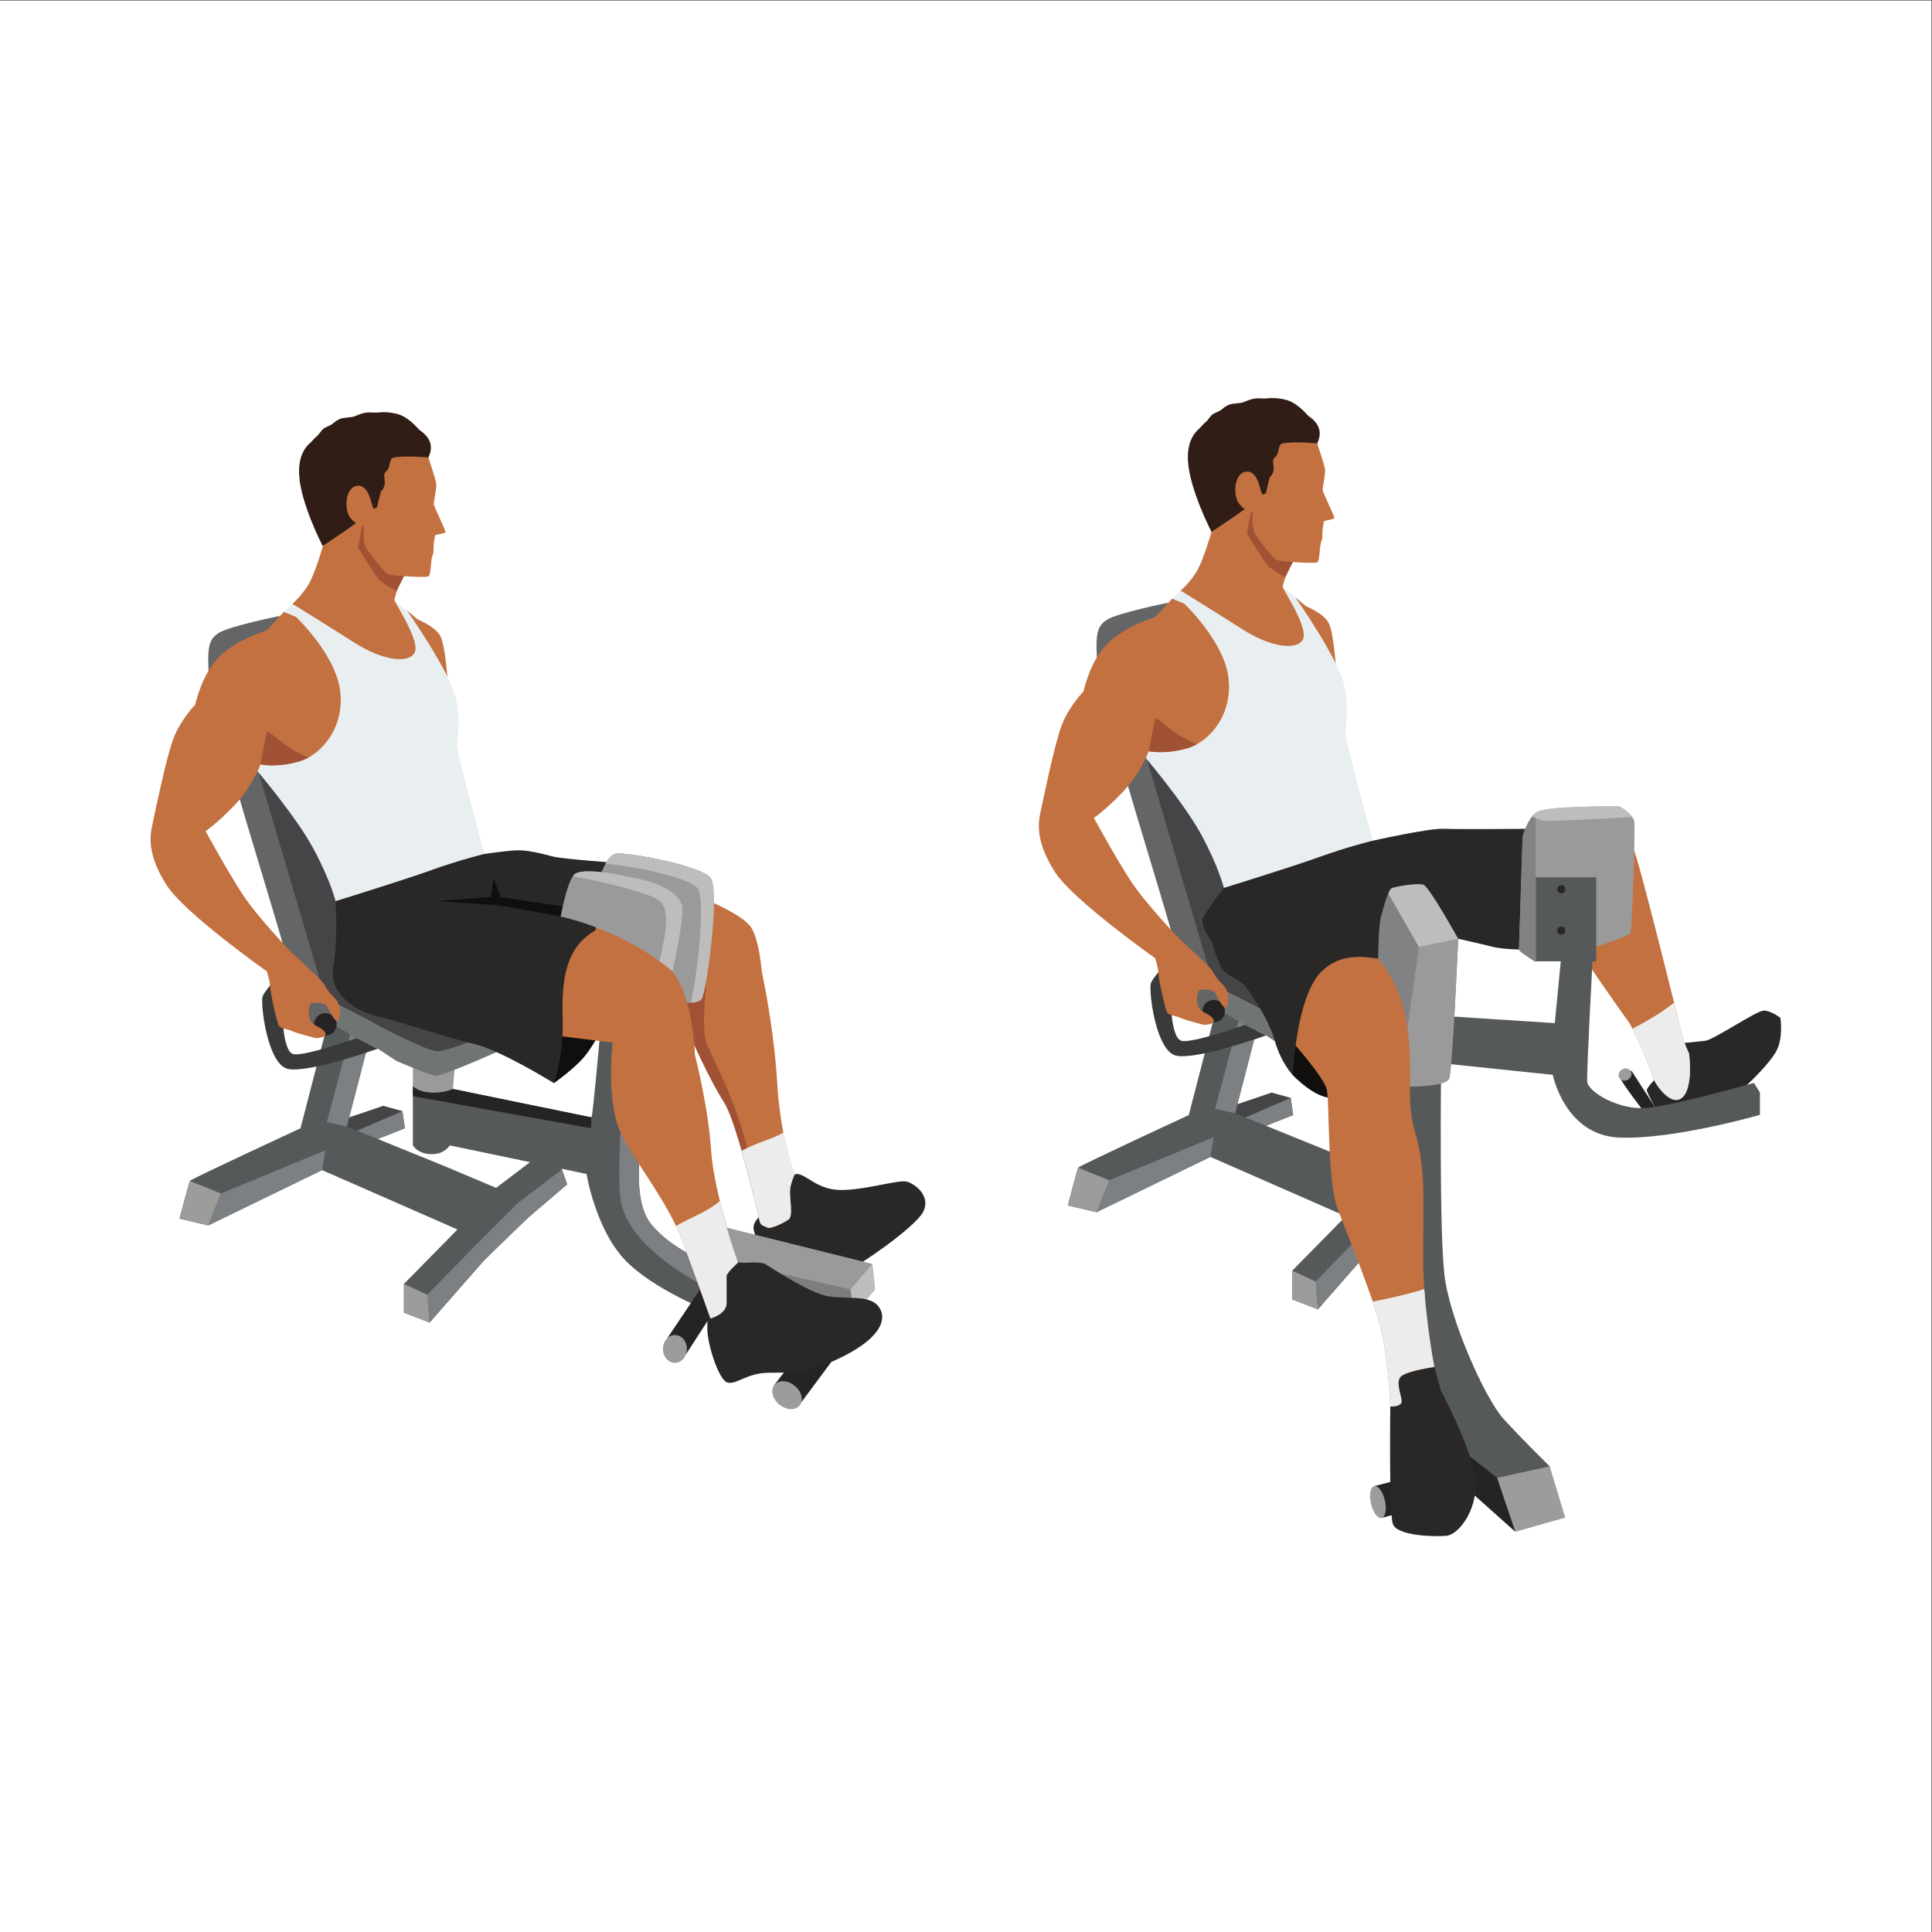 <?xml version="1.0" encoding="UTF-8" standalone="no"?>
<svg
   xmlns:dc="http://purl.org/dc/elements/1.1/"
   xmlns:cc="http://creativecommons.org/ns#"
   xmlns:rdf="http://www.w3.org/1999/02/22-rdf-syntax-ns#"
   xmlns:svg="http://www.w3.org/2000/svg"
   xmlns="http://www.w3.org/2000/svg"
   viewBox="0 0 2666.667 2666.667"
   height="2666.667"
   width="2666.667"
   xml:space="preserve"
   id="svg2"
   version="1.1"><rect x="0" y="0" width="2666.667" height="2666.667" fill="#333333" stroke="none"/><defs
     id="defs6" /><g
     transform="matrix(1.333,0,0,-1.333,0,2666.667)"
     id="g10"><g
       transform="scale(0.1)"
       id="g12"><g
         transform="scale(1.227)"
         id="g14"><path
           id="path16"
           style="fill:#ffffff;fill-opacity:1;fill-rule:nonzero;stroke:none"
           d="M 16300,0 H 0 V 16300 H 16300 V 0" /></g><g
         transform="scale(1.133)"
         id="g18"><path
           id="path20"
           style="fill:#292827;fill-opacity:1;fill-rule:nonzero;stroke:none"
           d="m 15206.4,7877.82 c 0,0 -160.3,-156.23 -156.2,-185.01 4.1,-28.77 106.9,-226.14 135.7,-230.21 28.7,-4.14 501.5,97.37 604.3,143.27 102.8,45.81 378.2,321.91 444,444.87 65.8,123.05 37,303.91 37,303.91 0,0 -90.5,69.91 -156.2,65.76 -65.8,-4.06 -456.4,-267.54 -530.3,-275.57 -74,-8.04 -279.6,-28.6 -279.6,-28.6 l -98.7,-238.42" /></g><g
         transform="scale(1.076)"
         id="g22"><path
           id="path24"
           style="fill:#c37140;fill-opacity:1;fill-rule:nonzero;stroke:none"
           d="m 15175.1,9471.78 c 0,0 436.8,-635.65 488.8,-700.61 51.9,-64.85 227.2,-473.89 233.7,-525.83 6.5,-51.85 168.7,-309.71 285.6,-219.76 116.8,89.95 71.4,427.53 71.4,427.53 0,0 -52,110.39 -65,168.74 -12.9,58.45 -441,1787.25 -470.4,1795.95 -29.4,8.7 -399.4,-192.5 -444.9,-273.7 -45.4,-81.1 -99.2,-672.32 -99.2,-672.32" /></g><g
         transform="scale(1.076)"
         id="g26"><path
           id="path28"
           style="fill:#ececec;fill-opacity:1;fill-rule:nonzero;stroke:none"
           d="m 16189.6,8621.85 c -3.3,15.15 -34.5,141.89 -79.2,321.6 -133.6,-106.49 -292.9,-195.51 -401.2,-250.33 71.7,-140.5 183.2,-406.52 188.4,-447.78 6.5,-51.85 168.7,-309.71 285.6,-219.76 116.8,89.95 71.4,427.53 71.4,427.53 0,0 -52,110.39 -65,168.74" /></g><g
         transform="scale(1.053)"
         id="g30"><path
           id="path32"
           style="fill:#252323;fill-opacity:1;fill-rule:nonzero;stroke:none"
           d="m 16044,8467.22 c 0,0 -118.3,-23.65 -113.9,-63.44 4.4,-39.89 263.7,-374.31 263.7,-374.31 l 106.2,42.93 -256,394.82" /></g><g
         transform="scale(1.037)"
         id="g34"><path
           id="path36"
           style="fill:#9c9c9b;fill-opacity:1;fill-rule:nonzero;stroke:none"
           d="m 16284,8593.86 c 16,-28.63 3.1,-66.42 -28.8,-84.16 -32,-17.83 -70.9,-8.96 -86.9,19.77 -16,28.62 -3.1,66.32 28.9,84.15 31.9,17.83 70.8,8.97 86.8,-19.76" /></g><path
         id="path38"
         style="fill:#252323;fill-opacity:1;fill-rule:nonzero;stroke:none"
         d="m 14237.4,4619.1 c 0,0 -16.3,-265.5 83.9,-328.4 l 1152.6,328.4 c 0,0 -6.9,188.6 -90.8,293.4 l -1145.7,-293.4" /><path
         id="path40"
         style="fill:#252323;fill-opacity:1;fill-rule:nonzero;stroke:none"
         d="m 15234.9,4551 455.6,-407 24,605 -331.4,163.5 c 0,0 -317.8,283 -324.8,206.1 -7,-76.8 176.6,-567.6 176.6,-567.6" /><path
         id="path42"
         style="fill:#9c9c9b;fill-opacity:1;fill-rule:nonzero;stroke:none"
         d="m 15648.6,4877.6 c -27.9,-42 -146.6,-175.1 -146.6,-175.1 l 188.5,-558.5 517,146.7 -160.7,531 -398.2,55.9" /><path
         id="path44"
         style="fill:#56595a;fill-opacity:1;fill-rule:nonzero;stroke:none"
         d="m 14922.1,8964.4 c 0,0 -21,-1704.6 34.9,-2165.7 55.9,-461.1 419.1,-1271.4 607.8,-1481 188.6,-209.6 482,-496 482,-496 l -544.8,-119.2 -616.7,485.8 -89,541.6 c 0,0 -426.1,1970 -454.1,2200.5 -27.9,230.6 249.2,1264.5 249.2,1264.5 l 330.7,-230.5" /><g
         transform="scale(1.118)"
         id="g46"><path
           id="path48"
           style="fill:#56595a;fill-opacity:1;fill-rule:nonzero;stroke:none"
           d="m 13400,8482.18 1000,-64.5 68.7,708.55 c 0,0 156.3,62.5 287.6,0 0,0 -62.6,-1156.23 -56.3,-1249.99 6.3,-93.76 293.8,-268.75 556.3,-243.8 262.5,25.06 987.5,231.27 987.5,231.27 l 56.2,-87.5 V 7568.3 c 0,0 -793.7,-229.57 -1299.9,-210.87 -506.3,18.79 -618.9,581.25 -618.9,581.25 l -1118.7,116.93 137.5,426.57" /></g><path
         id="path50"
         style="fill:#292827;fill-opacity:1;fill-rule:nonzero;stroke:none"
         d="m 14447,5548.2 c -4.6,-14 -51.2,-107.1 -51.2,-107.1 0,0 -14,-1087.5 25.6,-1213.2 39.6,-125.8 416.8,-136.3 553,-125.8 136.3,10.5 356.3,303.9 293.5,639.2 -62.9,335.4 -345.8,859.3 -345.8,859.3 l -69.9,250.3 -458.8,189.8 53.6,-492.5" /><path
         id="path52"
         style="fill:#818283;fill-opacity:1;fill-rule:nonzero;stroke:none"
         d="m 15099,10284.7 c 0,0 -58.2,-1348.3 -93.1,-1446.1 -34.9,-97.8 -510,-83.8 -510,-83.8 l -497.6,1222.5 215.8,1145.7 c 0,0 20.2,160.7 533.3,48.9 513.1,-111.7 482,-281.7 489,-360.9 7,-79.2 -137.4,-526.3 -137.4,-526.3" /><path
         id="path54"
         style="fill:#9a9a9a;fill-opacity:1;fill-rule:nonzero;stroke:none"
         d="m 15236.4,10811 c -7,79.2 24.1,249.2 -489,360.9 -513.1,111.8 -533.3,-48.9 -533.3,-48.9 l -20.3,-108 c 12.9,11.1 20.3,17.2 20.3,17.2 l 533.3,-687.7 -55.9,-143.6 c 0,0 -139.7,-1058.5 -160.7,-1042.7 -9.4,7 -113.6,36.3 -227.3,69.4 l 192.4,-472.8 c 0,0 475.1,-14 510,83.8 34.9,97.8 93.1,1446.1 93.1,1446.1 0,0 144.4,447.1 137.4,526.3" /><path
         id="path56"
         style="fill:#bebdbb;fill-opacity:1;fill-rule:nonzero;stroke:none"
         d="m 14342.2,10811 349.3,-610.1 407.5,83.8 v 586.8 l -351.6,300.4 c 0,0 -230.5,-48.9 -251.5,-83.8 -20.9,-34.9 -153.7,-277.1 -153.7,-277.1" /><path
         id="path58"
         style="fill:#100f0d;fill-opacity:1;fill-rule:nonzero;stroke:none"
         d="m 13385.1,8873.5 c 0,0 270.2,-288.7 456.5,-228.2 186.3,60.6 -32.6,619.5 -186.3,712.6 -153.7,93.1 -409.9,37.3 -409.9,0 0,-37.3 139.7,-484.4 139.7,-484.4" /><path
         id="path60"
         style="fill:#454547;fill-opacity:1;fill-rule:nonzero;stroke:none"
         d="m 12747.1,8552.2 c 14,0 419.1,139.7 419.1,139.7 l 198.6,-54.9 25,-178 -449.3,-176.9 -257.1,97.8 63.7,172.3" /><path
         id="path62"
         style="fill:#7d8083;fill-opacity:1;fill-rule:nonzero;stroke:none"
         d="m 12844.9,8412.5 519.9,224.5 25,-178 -449.3,-176.9 -95.6,130.4" /><path
         id="path64"
         style="fill:#56595a;fill-opacity:1;fill-rule:nonzero;stroke:none"
         d="M 12565.4,9448.7 12309.3,8459 c 0,0 -1136.4,-526.2 -1145.7,-544.9 -9.3,-18.6 -107.1,-391.2 -107.1,-391.2 l 297.3,-69.8 1179.1,572.8 1401.8,-614.8 -554.2,-563.5 v -298.1 l 265.4,-102.4 558.9,638 -405.2,982.7 -1010.6,409.9 251.5,971 -391.2,168.4 -83.9,-168.4" /><path
         id="path66"
         style="fill:#7d8083;fill-opacity:1;fill-rule:nonzero;stroke:none"
         d="m 12582.5,8524.2 206.5,-46.5 251.5,971 -190.6,82.1 -267.4,-1006.6" /><path
         id="path68"
         style="fill:#7d8083;fill-opacity:1;fill-rule:nonzero;stroke:none"
         d="m 12566.9,8230.8 -1081.9,-447.1 -131.2,-330.6 1179.1,572.8 34,204.9" /><path
         id="path70"
         style="fill:#7d8083;fill-opacity:1;fill-rule:nonzero;stroke:none"
         d="m 13622.7,6735.8 23.2,-288.7 558.9,638 -71.8,174.2 -510.3,-523.5" /><path
         id="path72"
         style="fill:#c37140;fill-opacity:1;fill-rule:nonzero;stroke:none"
         d="m 13347.9,9255.4 c 0,0 363.3,-400.5 391.2,-535.5 27.9,-135.1 4.7,-959.5 111.8,-1234.2 107.1,-274.8 330.6,-824.4 428.4,-1164.4 97.8,-340 116.5,-880.2 116.5,-880.2 0,0 107.1,-4.7 116.4,46.6 9.3,51.2 -74.5,214.2 0,270.1 74.5,55.9 340,93.1 340,93.1 0,0 -116.4,596.2 -116.4,1131.8 0,535.6 27.9,917.5 -74.6,1266.8 -102.4,349.3 -37.2,475 -69.8,945.4 -32.6,470.4 -186.3,712.6 -321.4,889.5 -135,177 -340,339 -600.8,218.4 -260.8,-120.5 -489,-176.4 -521.6,-390.7 -32.6,-214.2 200.3,-656.7 200.3,-656.7" /><path
         id="path74"
         style="fill:#9c9c9b;fill-opacity:1;fill-rule:nonzero;stroke:none"
         d="m 11353.8,7453.1 131.2,330.6 -321.4,130.4 -107.1,-391.2 297.3,-69.8" /><path
         id="path76"
         style="fill:#393b3b;fill-opacity:1;fill-rule:nonzero;stroke:none"
         d="m 12062.5,10009.9 c 0,0 -116.5,-116.4 -144.4,-181.6 -28,-65.2 46.5,-707.9 260.8,-754.5 214.2,-46.6 931.5,209.6 931.5,209.6 l -218.9,109.4 c 0,0 -544.9,-193.2 -656.7,-165.3 -111.8,27.9 -111.8,428.5 -116.5,461.1 -4.6,32.6 -55.8,321.3 -55.8,321.3" /><path
         id="path78"
         style="fill:#707474;fill-opacity:1;fill-rule:nonzero;stroke:none"
         d="m 12602,9558.3 289.5,-165.5 218.9,-109.4 188.1,-125.2 -102,322.8 -614,315.9 19.5,-238.6" /><path
         id="path80"
         style="fill:#636567;fill-opacity:1;fill-rule:nonzero;stroke:none"
         d="m 12092.7,13763.7 c 0,0 -516.9,-104.8 -628.7,-174.6 -111.8,-69.9 -125.8,-160.7 -97.8,-517 27.9,-356.3 743,-2590.5 776.7,-2772.8 33.7,-182.2 149.9,-391.8 196.6,-391.8 46.6,0 857,-426.5 857,-426.5 l 168.3,684.9 -797.9,2556.9 -474.2,1040.9" /><path
         id="path82"
         style="fill:#454547;fill-opacity:1;fill-rule:nonzero;stroke:none"
         d="m 12566.9,12722.8 -320.3,703.3 -461.3,-975.7 768.5,-2602.6 -22.3,-25.7 c 253.5,-124.5 665,-341.1 665,-341.1 l 168.3,684.9 -797.9,2556.9" /><path
         id="path84"
         style="fill:#292827;fill-opacity:1;fill-rule:nonzero;stroke:none"
         d="m 12672.6,10811 c 0,0 -177,-228.2 -214.3,-307.4 -37.2,-79.2 69.9,-209.6 83.9,-242.2 13.9,-32.6 79.1,-265.4 130.4,-312 51.2,-46.6 153.7,-93.2 200.2,-135.1 46.6,-41.9 260.8,-349.3 326,-582.1 65.2,-232.9 186.3,-358.7 186.3,-358.7 0,0 37.3,801.1 288.8,1061.9 251.5,260.8 596.1,121.1 596.1,149 0,28 4.7,340 28,423.9 23.3,83.8 74.5,288.7 116.4,302.7 41.9,14 265.5,55.9 326,32.6 60.6,-23.3 358.6,-558.9 358.6,-558.9 0,0 228.2,-51.2 358.6,-83.8 130.4,-32.6 365.6,-28 365.6,-28 0,0 314.4,964.1 300.4,985.1 -13.9,20.9 -188.6,265.4 -216.5,265.4 -28,0 -803.4,-7 -957.1,0 -153.7,7 -735.9,-123.4 -735.9,-123.4 l -894.2,74.5 -346.9,-132.7 -300.4,-430.8" /><path
         id="path86"
         style="fill:#c37140;fill-opacity:1;fill-rule:nonzero;stroke:none"
         d="m 13413.1,13819.6 111.8,-93.1 c 0,0 167.6,-65.2 228.2,-163 60.5,-97.8 84,-531 84,-531 l -517.2,158.4 93.2,628.7" /><path
         id="path88"
         style="fill:#e9eef1;fill-opacity:1;fill-rule:nonzero;stroke:none"
         d="m 12591.8,13896.5 c -45,13.9 -366.3,-7 -366.3,-7 l -132.8,-125.8 -258.5,-1571.8 c 0,0 423.9,-496 605.5,-831.3 181.6,-335.4 232.9,-549.6 232.9,-549.6 0,0 693.9,214.2 992,321.3 298,107.2 549.5,167.7 549.5,167.7 0,0 -284.1,1043.3 -284.1,1117.8 0,74.5 42,218.9 -9.3,484.3 -51.2,265.5 -507.6,917.5 -507.6,917.5 l -198.6,158.4 -622.7,-81.5" /><path
         id="path90"
         style="fill:#c37140;fill-opacity:1;fill-rule:nonzero;stroke:none"
         d="m 12544.5,14497.9 c 0,0 -76.9,-268.4 -142.1,-389.5 -65.2,-121.1 -176.9,-218.9 -176.9,-218.9 0,0 377.2,-232.9 647.3,-405.2 270.2,-172.3 540.3,-218.9 614.8,-107.1 74.5,111.7 -200.3,516.9 -204.9,549.5 -4.7,32.6 130.4,395.9 130.4,395.9 l -582.2,628.8 h -270.1 l -16.3,-453.5" /><path
         id="path92"
         style="fill:#636567;fill-opacity:1;fill-rule:nonzero;stroke:none"
         d="m 12339.5,9779.4 c -2.3,-9.3 0,-202.6 0,-202.6 0,0 71,-78.5 121.7,-90.5 50.7,-12 105.7,0 105.7,0 0,0 84.7,169.7 82.4,183.6 -2.3,14 -95.5,177.9 -95.5,177.9 0,0 -111.8,10.2 -125.7,0 -14,-10.2 -88.6,-68.4 -88.6,-68.4" /><path
         id="path94"
         style="fill:#252323;fill-opacity:1;fill-rule:nonzero;stroke:none"
         d="m 12683.4,9534.9 c 0,-64.3 -52.2,-116.5 -116.5,-116.5 -64.3,0 -116.4,52.2 -116.4,116.5 0,64.3 52.1,116.4 116.4,116.4 64.3,0 116.5,-52.1 116.5,-116.4" /><path
         id="path96"
         style="fill:#c37140;fill-opacity:1;fill-rule:nonzero;stroke:none"
         d="m 12262.3,13754.4 c 0,0 405.6,-381.9 456.8,-759.1 51.3,-377.3 -186.2,-666 -419.1,-735.9 -232.9,-69.8 -405.2,-32.6 -405.2,-32.6 0,0 -83.8,-228.2 -265.5,-419.1 -181.6,-191 -302.7,-271.9 -302.7,-271.9 0,0 232.9,-426.7 386.6,-659.6 153.6,-232.9 493.6,-586.8 493.6,-586.8 l -246.8,-205 c 0,0 -852.3,600.8 -1038.6,894.3 -186.3,293.4 -177,479.7 -149,610.1 27.9,130.4 149,721.8 223.5,912.8 74.5,191 223.6,344.6 223.6,344.6 0,0 65.2,316.7 251.5,498.4 186.3,181.6 489,270.1 489,270.1 l 177,190.9 125.3,-51.2" /><path
         id="path98"
         style="fill:#a15234;fill-opacity:1;fill-rule:nonzero;stroke:none"
         d="m 11969.3,12571.5 c -14,-4.7 -74.5,-344.7 -74.5,-344.7 0,0 172.3,-37.2 405.2,32.6 30.4,9.2 61,22.1 91,38.5 -227.2,91.2 -410.7,277.2 -421.7,273.6" /><path
         id="path100"
         style="fill:#c37140;fill-opacity:1;fill-rule:nonzero;stroke:none"
         d="m 11960,10084.4 c 0,0 30.3,-81.5 34.9,-158.3 4.7,-76.9 69.9,-372.6 90.8,-405.2 21,-32.6 88.5,-32.6 137.4,-55.9 48.9,-23.3 244.5,-72.2 244.5,-72.2 0,0 128.1,2.4 97.8,55.9 -30.2,53.6 -90.8,58.2 -139.7,104.8 -48.9,46.6 -30.2,186.3 -7,200.3 23.3,13.9 135.1,-2.4 151.4,-15.2 16.3,-12.8 86.2,-171.1 118.8,-168.8 32.6,2.3 41.9,125.8 11.6,184 -30.3,58.2 -67.5,79.1 -102.5,125.7 -34.9,46.6 -30.2,65.2 -95.4,130.4 -65.2,65.2 -295.8,279.5 -295.8,279.5 0,0 -146.7,30.2 -176.9,0 -30.3,-30.3 -69.9,-205 -69.9,-205" /><g
         transform="scale(1.039)"
         id="g102"><path
           id="path104"
           style="fill:#9a9a9a;fill-opacity:1;fill-rule:nonzero;stroke:none"
           d="m 15301.4,9671.03 c 0,0 -162.9,99.69 -162.7,121.57 0.3,21.88 36.1,1124.7 36.1,1124.7 0,0 49.3,188.3 147.9,246.6 98.7,58.2 753.2,53.7 798,53.7 44.8,0 152.4,-89.6 165.8,-143.4 13.5,-53.8 -22.3,-1090.8 -35.8,-1116.98 -13.5,-26.18 -223.1,-102.4 -377,-145.48 -153.9,-43.08 -572.3,-140.71 -572.3,-140.71" /></g><g
         transform="scale(1.012)"
         id="g106"><path
           id="path108"
           style="fill:none;stroke:#ed1c24;stroke-width:9.884;stroke-linecap:butt;stroke-linejoin:miter;stroke-miterlimit:10;stroke-dasharray:none;stroke-opacity:1"
           d="m 16300,10075.3 c 0,-24.5 -70.8,-44.3 -158,-44.3 -87.3,0 -158,19.8 -158,44.3 0,24.4 70.7,44.2 158,44.2 87.2,0 158,-19.8 158,-44.2 z" /></g><g
         transform="scale(1.014)"
         id="g110"><path
           id="path112"
           style="fill:#56595a;fill-opacity:1;fill-rule:nonzero;stroke:none"
           d="m 16300,9912.31 h -616.8 v 858.09 h 616.8 v -858.09" /></g><path
         id="path114"
         style="fill:#292827;fill-opacity:1;fill-rule:nonzero;stroke:none"
         d="m 16209.2,10797.5 c 0,-23.5 -19,-42.5 -42.5,-42.5 -23.5,0 -42.6,19 -42.6,42.5 0,23.5 19.1,42.6 42.6,42.6 23.5,0 42.5,-19.1 42.5,-42.6" /><path
         id="path116"
         style="fill:#292827;fill-opacity:1;fill-rule:nonzero;stroke:none"
         d="m 16209.2,10369.2 c 0,-23.5 -19,-42.6 -42.5,-42.6 -23.5,0 -42.6,19.1 -42.6,42.6 0,23.5 19.1,42.6 42.6,42.6 23.5,0 42.5,-19.1 42.5,-42.6" /><path
         id="path118"
         style="fill:#818283;fill-opacity:1;fill-rule:nonzero;stroke:none"
         d="m 15900.1,11585.2 c -90.1,-71.4 -135.1,-243.3 -135.1,-243.3 0,0 -37.2,-1145.7 -37.5,-1168.4 -0.2,-22.7 169.1,-126.3 169.1,-126.3 0,0 1.4,0.3 3.5,0.8 v 1537.2" /><g
         transform="scale(1.037)"
         id="g120"><path
           id="path122"
           style="fill:#bebdbb;fill-opacity:1;fill-rule:nonzero;stroke:none"
           d="m 15416.4,11096.5 c 56.4,-10 601.5,20.4 883.6,37 -36.3,50.3 -111.3,106.7 -146.9,106.7 -44.8,0 -700.7,4.5 -799.6,-53.9 -19.9,-11.8 -37.9,-29 -53.9,-48.9 39.3,-18 80.6,-34.5 116.8,-40.9" /></g><path
         id="path124"
         style="fill:#ececec;fill-opacity:1;fill-rule:nonzero;stroke:none"
         d="m 14512.2,5757.8 c 74.5,55.9 340,93.1 340,93.1 0,0 -74.3,380.3 -104.2,806.4 -176.7,-56.6 -382.8,-100.9 -534.1,-129.5 25.1,-73.9 47.4,-143.8 65.4,-206.5 97.8,-340 116.5,-880.2 116.5,-880.2 0,0 107.1,-4.7 116.4,46.6 9.3,51.2 -74.5,214.2 0,270.1" /><path
         id="path126"
         style="fill:#9c9c9b;fill-opacity:1;fill-rule:nonzero;stroke:none"
         d="m 13380.5,6847.6 242.2,-111.8 23.2,-288.7 -265.4,102.4 v 298.1" /><path
         id="path128"
         style="fill:#9c9c9b;fill-opacity:1;fill-rule:nonzero;stroke:none"
         d="m 14339.9,4468.8 c 21.1,-91.1 6,-172.4 -33.8,-181.6 -39.7,-9.2 -89.1,57.2 -110.2,148.2 -21.1,91.1 -6,172.4 33.8,181.6 39.8,9.2 89.1,-57.1 110.2,-148.2" /><path
         id="path130"
         style="fill:#a15234;fill-opacity:1;fill-rule:nonzero;stroke:none"
         d="m 12911.7,14479.5 c 0,0 176.4,-285.4 212.3,-327.7 35.8,-42.3 185.8,-122.2 185.8,-122.2 l 167.3,335.2 c 0,0 -418.9,517.2 -503.3,436.9 -7.9,-7.6 -62.1,-322.2 -62.1,-322.2" /><path
         id="path132"
         style="fill:#2f1d16;fill-opacity:1;fill-rule:nonzero;stroke:none"
         d="m 13638.8,15414.6 c 80.4,159.3 -42.4,252 -95.2,286.4 -52.8,34.4 -61.1,83.2 -236.3,140.2 -175.1,57.1 -238.8,-13.3 -298,-9.2 -59.2,4.1 -192.5,-35.2 -300.2,-65.8 -107.7,-30.7 -147.8,-118.2 -183.4,-144.1 0,0 -242.9,-43.4 -224.7,-388.8 15.6,-296 243.5,-735.4 243.5,-735.4 0,0 364.5,239.8 429.3,303.8 111,-12 287.4,-29 293.3,-17.3 8.7,17.1 311.2,554.1 311.2,554.1 l 54.4,60.4 c 0,0 5.5,4 13.4,11.6 l -7.3,4.1" /><path
         id="path134"
         style="fill:#c37140;fill-opacity:1;fill-rule:nonzero;stroke:none"
         d="m 13638.8,15414.6 c 0,0 72,-214.3 80.6,-263.7 8.6,-49.4 -26.2,-197 -24.4,-220.7 1.8,-23.7 125.4,-274.2 121.1,-289.1 -4.3,-14.8 -102.7,-25.3 -106.6,-33.5 -3.9,-8.2 -18.1,-98.2 -16.1,-107.1 1.9,-9 -1.8,-27.7 -1.8,-27.7 0,0 5.1,-38.2 -3.7,-56.6 -8.8,-18.4 -13.4,-50.9 -16.7,-63.3 -3.4,-12.4 -9.7,-149.7 -27.8,-168.7 -18,-19.1 -372.5,5.2 -417.1,19.9 -44.5,14.6 -222.4,245.4 -242.8,295.5 -20.3,50.2 -14.1,198 -14.1,198 0,0 -119.3,29.6 -160,129.9 -40.7,100.3 -16.1,272.1 84.6,292.5 100.7,20.5 139.1,-113.4 148.6,-149.3 9.5,-36 25,-82.5 29.8,-86.1 4.8,-3.7 30.3,81.4 54,135.4 23.7,54.1 15.8,215.3 34.8,274.7 19,59.4 102.1,119.7 139.8,130.7 37.8,11.1 337.8,-10.8 337.8,-10.8" /><path
         id="path136"
         style="fill:#2f1d16;fill-opacity:1;fill-rule:nonzero;stroke:none"
         d="m 13072.4,14884.6 c 0,0 33.9,4.1 37.2,22.5 3.3,18.3 37.8,155.5 37.8,155.5 0,0 47.4,38.1 40.1,105.5 -7.2,67.4 -13.2,79.7 21.9,109.8 35.1,30.2 25.2,116.3 58.4,131.9 33.2,15.6 231.1,16.9 231.1,16.9 0,0 102.5,110.2 -44.2,121.3 -146.7,11.1 -300.4,-5.2 -374.4,-65.4 -74,-60.2 -100.5,16.6 -80.8,-112.1 19.7,-128.8 72.9,-485.9 72.9,-485.9" /><path
         id="path138"
         style="fill:#2f1d16;fill-opacity:1;fill-rule:nonzero;stroke:none"
         d="m 12409,15552.1 c 0,0 44,58.1 70.8,78.2 26.8,20 54,72.7 82.8,88.6 28.7,15.9 67.7,31.7 73.9,35.7 6.1,4 64,60.4 119.2,67.8 55.1,7.4 89.9,11 104.2,12.9 14.3,1.9 92.3,43.6 153.5,44.9 61.2,1.2 63.2,-2.9 91.8,-1.2 28.6,1.6 110.3,14.8 222.1,-17.3 111.7,-32 216.3,-160.7 216.3,-160.7 l -357.6,-184.1 -468.6,-120.3 -308.4,155.5" /><path
         id="path140"
         style="fill:#292827;fill-opacity:1;fill-rule:nonzero;stroke:none"
         d="m 7954.63,7485.7 c -46.5,-37.3 -155.89,-114.9 -152.43,-194.8 3.46,-80 105.8,-276.4 152.43,-299.3 46.64,-22.9 843.05,-111.4 889.62,-102.1 46.57,9.3 624.08,400.5 712.57,563.6 88.49,163 -79.18,293.4 -167.66,316.7 -88.5,23.2 -444.24,-93.2 -697.17,-86.2 -252.93,7 -360.05,188.6 -462.51,163 -102.46,-25.6 -209.58,1.8 -218.89,-35.2 -9.32,-37 -55.96,-325.7 -55.96,-325.7" /><path
         id="path142"
         style="fill:#56595a;fill-opacity:1;fill-rule:nonzero;stroke:none"
         d="m 4354.59,8867.3 c -4.66,-17 -79.17,-110.2 -79.17,-110.2 v -612 c 0,0 46.57,-86.6 186.28,-91.2 139.73,-4.7 195.61,91.2 195.61,91.2 l 1415.83,-296 c 0,0 93.15,-563.8 391.22,-882.8 298.06,-319 913.71,-551.8 913.71,-551.8 l -56.58,521.6 c 0,0 -358.8,125.7 -577.7,391.2 -218.89,265.5 -93.14,894.2 -93.14,894.2 0,0 -167.67,1104 -181.64,1122.5 -13.97,18.6 -251.5,0 -251.5,0 0,0 -79.17,-903.6 -93.14,-908.2 -13.97,-4.7 -1434.45,293.4 -1434.45,293.4 l -335.33,138.1" /><path
         id="path144"
         style="fill:#252323;fill-opacity:1;fill-rule:nonzero;stroke:none"
         d="m 4373.22,8743.1 -97.8,14 v -102.5 l 1844.29,-332 4.66,113.2 -1434.45,293.4 -316.7,13.9" /><path
         id="path146"
         style="fill:#252323;fill-opacity:1;fill-rule:nonzero;stroke:none"
         d="m 6951.04,6111.7 c -9.31,9.4 -41.46,36.9 -41.46,36.9 l 339.08,505.4 196.06,-144 -341.83,-528.8 -151.85,130.5" /><path
         id="path148"
         style="fill:#252323;fill-opacity:1;fill-rule:nonzero;stroke:none"
         d="m 8087.43,5643.7 -68.96,21.8 222.65,287.9 421.49,23.3 -365.02,-491.6 -210.16,158.6" /><path
         id="path150"
         style="fill:#9a9a9a;fill-opacity:1;fill-rule:nonzero;stroke:none"
         d="m 4275.42,9041.2 v -284.1 c 0,0 51.23,-55.9 181.63,-65.2 130.41,-9.3 232.87,37.3 232.87,37.3 l 26.02,312 h -440.52" /><path
         id="path152"
         style="fill:#9a9a9a;fill-opacity:1;fill-rule:nonzero;stroke:none"
         d="m 7397.25,7325.3 1635.62,-407.8 27.94,-263.5 -258.48,-302.4 c 0,0 -1352.95,154.9 -1364.6,258.5 -11.64,103.5 -116.24,492.5 -116.24,492.5 l 75.76,222.7" /><path
         id="path154"
         style="fill:#bebdbb;fill-opacity:1;fill-rule:nonzero;stroke:none"
         d="m 8691.99,6519.3 340.88,398.2 27.94,-263.5 c 0,0 -96.75,-113.2 -102.65,-120.1 -5.89,-6.9 -110.42,-53.1 -131.38,-56.5 -20.95,-3.5 -134.79,41.9 -134.79,41.9" /><path
         id="path156"
         style="fill:#7c7d7f;fill-opacity:1;fill-rule:nonzero;stroke:none"
         d="m 7859.22,6872.1 c 27.95,-10.5 948.07,-218.1 948.07,-218.1 l 19.49,-176.6 -461.07,-94.4 -433.13,192.2 -73.36,296.9" /><path
         id="path158"
         style="fill:#7d8083;fill-opacity:1;fill-rule:nonzero;stroke:none"
         d="m 6650.65,8221.5 c 0,0 -106.12,698.8 -156.54,993.8 -24.74,-233.7 -127.01,-1397.8 -58.58,-1683.1 71.57,-298.4 392.22,-603.1 916.56,-878.2 l -30.6,282.1 c 0,0 -358.8,125.7 -577.7,391.2 -218.89,265.5 -93.14,894.2 -93.14,894.2" /><path
         id="path160"
         style="fill:#454547;fill-opacity:1;fill-rule:nonzero;stroke:none"
         d="m 3549.28,8415.2 c 13.97,0 419.16,139.8 419.16,139.8 l 198.58,-55 24.97,-177.9 -449.31,-177 -257.11,97.8 63.71,172.3" /><path
         id="path162"
         style="fill:#56595a;fill-opacity:1;fill-rule:nonzero;stroke:none"
         d="m 5007.02,6948.2 367.52,367.9 498.34,425.7 c 0,0 -144.38,424.7 -163.01,403.3 -18.63,-21.4 -572.85,-440.1 -572.85,-440.1 l -535.18,225.9 c 0,0 -242.6,-240.3 -209.99,-277.6 32.6,-37.2 395.87,-324.4 419.16,-362.4 23.28,-38.1 32.6,-299.3 32.6,-299.3 l 163.41,-43.4" /><path
         id="path164"
         style="fill:#7d8083;fill-opacity:1;fill-rule:nonzero;stroke:none"
         d="m 3647.08,8275.5 519.94,224.5 24.97,-177.9 -449.31,-177 -95.6,130.4" /><path
         id="path166"
         style="fill:#56595a;fill-opacity:1;fill-rule:nonzero;stroke:none"
         d="m 3367.64,9311.8 -256.15,-989.7 c 0,0 -1136.39,-526.3 -1145.7,-544.9 -9.32,-18.7 -107.12,-391.2 -107.12,-391.2 L 2156,7316.1 3335.04,7889 4736.89,7274.2 4182.68,6710.7 v -298.1 l 265.46,-102.5 558.88,638.1 -405.18,982.7 -1010.64,409.8 251.49,971.1 -391.17,168.4 -83.88,-168.4" /><path
         id="path168"
         style="fill:#7d8083;fill-opacity:1;fill-rule:nonzero;stroke:none"
         d="m 3384.69,8387.3 206.51,-46.6 251.49,971.1 -190.61,82 -267.39,-1006.5" /><path
         id="path170"
         style="fill:#7d8083;fill-opacity:1;fill-rule:nonzero;stroke:none"
         d="M 3369.13,8093.9 2287.14,7646.8 2156,7316.1 3335.04,7889 l 34.09,204.9" /><path
         id="path172"
         style="fill:#393b3b;fill-opacity:1;fill-rule:nonzero;stroke:none"
         d="m 2864.65,9873 c 0,0 -116.43,-116.5 -144.38,-181.7 -27.94,-65.2 46.58,-707.9 260.81,-754.4 214.24,-46.6 931.47,209.5 931.47,209.5 l -218.89,109.5 c 0,0 -544.91,-193.3 -656.69,-165.4 -111.77,28 -111.77,428.5 -116.43,461.1 -4.66,32.6 -55.89,321.4 -55.89,321.4" /><path
         id="path174"
         style="fill:#707474;fill-opacity:1;fill-rule:nonzero;stroke:none"
         d="m 3404.22,9421.3 289.44,-165.4 218.89,-109.5 188.12,-125.2 -101.96,322.8 -614.02,315.9 19.53,-238.6" /><path
         id="path176"
         style="fill:#707474;fill-opacity:1;fill-rule:nonzero;stroke:none"
         d="m 4100.67,9021.2 c 0,0 333.09,-146.2 412.26,-153.9 79.18,-7.7 763.81,304.3 763.81,304.3 0,0 -484.36,251.5 -498.34,260.8 -13.97,9.3 -670.65,310.1 -777.77,278.5 -107.12,-31.6 -161.85,-162 -161.85,-162 l 261.89,-527.7" /><path
         id="path178"
         style="fill:#636567;fill-opacity:1;fill-rule:nonzero;stroke:none"
         d="m 3141.65,9642.4 c -2.22,-9.3 0,-202.6 0,-202.6 0,0 71.07,-78.4 121.75,-90.4 50.68,-12 105.73,0 105.73,0 0,0 84.67,169.6 82.34,183.6 -2.32,14 -95.47,177.9 -95.47,177.9 0,0 -111.78,10.2 -125.75,0 -13.97,-10.2 -88.6,-68.5 -88.6,-68.5" /><path
         id="path180"
         style="fill:#100f0d;fill-opacity:1;fill-rule:nonzero;stroke:none"
         d="m 5735.48,8789.7 c 0,0 209.58,146.7 314.37,272.5 104.79,125.7 279.06,436.3 219.87,452.2 -59.19,15.8 -632.04,21.8 -653,15.3 -20.96,-6.5 -48.9,-78.4 -27.94,-185.7 20.96,-107.2 146.7,-554.3 146.7,-554.3" /><path
         id="path182"
         style="fill:#454547;fill-opacity:1;fill-rule:nonzero;stroke:none"
         d="m 3998.71,9344 c 0,0 416.42,-214.3 518.88,-223.6 102.46,-9.3 537.14,166.7 509.43,181.1 -27.7,14.5 -719.01,417.5 -737.64,413.9 -18.62,-3.5 -307.38,-73.4 -326.01,-82.7 -18.62,-9.3 35.34,-288.7 35.34,-288.7" /><path
         id="path184"
         style="fill:#c37140;fill-opacity:1;fill-rule:nonzero;stroke:none"
         d="m 7251.34,10714.4 c 0,0 447.2,-174.8 531.04,-319.7 83.83,-144.9 104.79,-447.2 104.79,-447.2 0,0 125.75,-564 160.68,-1157.8 34.92,-593.8 181.63,-943.1 181.63,-943.1 0,0 -41.92,-88.5 -48.9,-163 -6.99,-74.5 34.93,-270.1 -13.97,-305.1 -48.9,-34.9 -188.63,-104.8 -223.55,-83.8 -34.93,21 -62.88,14 -76.85,62.9 -13.97,48.9 -230.54,1019.9 -370.26,1236.5 -139.72,216.6 -343.49,654.4 -430.22,886.1 -86.74,231.7 -149.62,734.7 -142.63,776.6 6.99,41.9 328.24,457.6 328.24,457.6" /><path
         id="path186"
         style="fill:#252323;fill-opacity:1;fill-rule:nonzero;stroke:none"
         d="m 3485.57,9397.9 c 0,-64.3 -52.13,-116.4 -116.44,-116.4 -64.3,0 -116.43,52.1 -116.43,116.4 0,64.3 52.13,116.5 116.43,116.5 64.31,0 116.44,-52.2 116.44,-116.5" /><path
         id="path188"
         style="fill:#a15234;fill-opacity:1;fill-rule:nonzero;stroke:none"
         d="m 7802.2,7622.8 c -8.12,705.3 -431.99,1418.4 -487.88,1586.1 -55.89,167.6 0,593.8 0,593.8 l -140.26,-87.3 c 0,0 -77.56,122.3 -220.12,258.2 25.69,-167.3 65.31,-369.3 111.78,-493.4 86.74,-231.7 290.51,-669.5 430.23,-886.1 96.02,-148.8 228.34,-654 306.25,-971.3 v 0" /><path
         id="path190"
         style="fill:#9a9a9a;fill-opacity:1;fill-rule:nonzero;stroke:none"
         d="m 6217.51,10946.1 c 0,0 69.87,195.6 153.7,218.8 83.83,23.3 889.55,-116.4 987.35,-251.5 97.81,-135 -41.91,-1179.7 -93.14,-1253.5 -51.24,-73.8 -372.59,-22.6 -372.59,-22.6 0,0 -298.07,9.4 -433.13,405.2 -135.07,395.9 -149.73,578.4 -181.99,631.5 -32.25,53.2 -60.2,272.1 -60.2,272.1" /><path
         id="path192"
         style="fill:#bebdbb;fill-opacity:1;fill-rule:nonzero;stroke:none"
         d="m 7358.56,10913.4 c -97.8,135.1 -903.52,274.8 -987.35,251.5 -38.63,-10.7 -74.26,-58 -101.49,-105.9 172.92,-1 865.14,-129.5 955.34,-254.1 85.47,-118 -10.46,-930.7 -70.2,-1183 51.35,3.9 94.39,14.7 110.56,38 51.23,73.8 190.94,1118.5 93.14,1253.5" /><path
         id="path194"
         style="fill:#c37140;fill-opacity:1;fill-rule:nonzero;stroke:none"
         d="m 5763.43,9281.5 579.84,-72.6 c 0,0 -73.95,-621.8 92.26,-950.1 166.22,-328.4 479.41,-698.6 630.19,-1103.8 150.79,-405.2 290.51,-803.4 290.51,-803.4 0,0 167.67,45.1 167.67,158.8 0,113.7 0,246.4 0,281.3 0,35 118.76,139.7 118.76,139.7 0,0 -251.5,718.1 -279.44,1162.5 -27.95,444.3 -167.66,989.2 -167.66,989.2 0,0 -11.65,576.1 -232.87,864.4 -221.23,288.3 -787.42,454.4 -828.87,469.2 -41.45,14.8 -442.58,-187.9 -479.84,-225.1 -37.26,-37.3 -125.75,-428.5 -125.75,-428.5 v -409.9 l 235.2,-71.7" /><path
         id="path196"
         style="fill:#636567;fill-opacity:1;fill-rule:nonzero;stroke:none"
         d="m 2894.93,13626.8 c 0,0 -516.97,-104.8 -628.74,-174.7 -111.78,-69.8 -125.75,-160.7 -97.81,-516.9 27.95,-356.3 743,-2590.5 776.69,-2772.8 33.68,-182.3 149.89,-391.9 196.58,-391.9 46.68,0 857.06,-426.5 857.06,-426.5 l 168.31,685 -797.89,2556.9 -474.2,1040.9" /><path
         id="path198"
         style="fill:#454547;fill-opacity:1;fill-rule:nonzero;stroke:none"
         d="m 3369.13,12585.9 -320.38,703.2 -461.21,-975.7 768.46,-2602.5 -22.26,-25.8 C 3587.16,9560.6 3998.71,9344 3998.71,9344 l 168.31,685 -797.89,2556.9" /><path
         id="path200"
         style="fill:#c37140;fill-opacity:1;fill-rule:nonzero;stroke:none"
         d="m 4215.27,13682.7 111.78,-93.2 c 0,0 167.67,-65.2 228.21,-163 60.55,-97.8 84,-530.9 84,-530.9 l -517.13,158.3 93.14,628.8" /><path
         id="path202"
         style="fill:#292827;fill-opacity:1;fill-rule:nonzero;stroke:none"
         d="m 3474.76,10674 c 0,0 28.04,-406 -23.24,-668.7 -51.28,-262.7 182,-456.4 461.03,-525.1 279.03,-68.7 724.64,-220.8 998.59,-285.3 273.94,-64.5 824.34,-405.2 824.34,-405.2 0,0 104.79,277.2 90.82,690.5 -13.97,413.3 48.91,727.7 335.33,888.3 l 265.46,698.6 c 0,0 -600.79,42 -705.58,69.9 -104.79,27.9 -265.47,69.9 -384.22,62.9 -118.77,-7 -320.95,-36.8 -320.95,-36.8 0,0 -482.44,101.2 -726.96,37.6 -244.5,-63.7 -546.7,-196.4 -546.7,-196.4 L 3474.76,10674" /><path
         id="path204"
         style="fill:#9a9a9a;fill-opacity:1;fill-rule:nonzero;stroke:none"
         d="m 6770.31,11117.1 c -191,37.4 -362.79,57.9 -399.1,47.8 -83.83,-23.2 -153.7,-218.8 -153.7,-218.8 0,0 27.95,-218.9 60.2,-272.1 22.77,-37.5 36.84,-139.6 90.62,-335.6 h 401.98 v 778.7" /><path
         id="path206"
         style="fill:#bebdbb;fill-opacity:1;fill-rule:nonzero;stroke:none"
         d="m 6770.31,11117.1 c -191,37.4 -362.79,57.9 -399.1,47.8 -38.63,-10.7 -74.26,-58 -101.49,-105.9 85.32,-0.5 297.1,-32 500.59,-78.8 v 136.9" /><path
         id="path208"
         style="fill:#e9eef1;fill-opacity:1;fill-rule:nonzero;stroke:none"
         d="m 3394.03,13759.5 c -45.02,14 -366.37,-7 -366.37,-7 l -132.73,-125.7 -258.48,-1571.9 c 0,0 423.81,-496 605.44,-831.3 181.64,-335.3 232.87,-549.6 232.87,-549.6 0,0 693.94,214.3 992.01,321.4 298.07,107.1 549.57,167.7 549.57,167.7 0,0 -284.1,1043.2 -284.1,1117.7 0,74.5 41.92,218.9 -9.32,484.4 -51.23,265.4 -507.65,917.5 -507.65,917.5 l -198.62,158.3 -622.62,-81.5" /><path
         id="path210"
         style="fill:#c37140;fill-opacity:1;fill-rule:nonzero;stroke:none"
         d="m 3346.65,14361 c 0,0 -76.81,-268.5 -142.01,-389.6 -65.21,-121.1 -176.98,-218.9 -176.98,-218.9 0,0 377.24,-232.8 647.37,-405.2 270.12,-172.3 540.24,-218.9 614.76,-107.1 74.52,111.8 -200.26,517 -204.92,549.6 -4.66,32.6 130.4,395.9 130.4,395.9 l -582.16,628.7 h -270.12 l -16.34,-453.4" /><path
         id="path212"
         style="fill:#c37140;fill-opacity:1;fill-rule:nonzero;stroke:none"
         d="m 3064.48,13617.5 c 0,0 405.62,-381.9 456.85,-759.2 51.23,-377.2 -186.29,-666 -419.15,-735.8 -232.87,-69.9 -405.19,-32.6 -405.19,-32.6 0,0 -83.83,-228.2 -265.47,-419.2 -181.63,-190.9 -302.73,-271.8 -302.73,-271.8 0,0 232.87,-426.8 386.56,-659.7 153.69,-232.8 493.68,-586.8 493.68,-586.8 l -246.84,-204.9 c 0,0 -852.29,600.8 -1038.58,894.2 -186.3,293.4 -176.98,479.7 -149.03,610.1 27.94,130.4 149.03,721.9 223.55,912.8 74.51,191 223.54,344.7 223.54,344.7 0,0 65.21,316.7 251.5,498.3 186.29,181.7 489.02,270.1 489.02,270.1 l 176.98,191 125.31,-51.2" /><path
         id="path214"
         style="fill:#a15234;fill-opacity:1;fill-rule:nonzero;stroke:none"
         d="m 2771.5,12434.5 c -13.97,-4.7 -74.51,-344.6 -74.51,-344.6 0,0 172.32,-37.3 405.18,32.6 30.48,9.1 61.01,22.1 90.98,38.4 -227.2,91.3 -410.66,277.3 -421.65,273.6" /><path
         id="path216"
         style="fill:#c37140;fill-opacity:1;fill-rule:nonzero;stroke:none"
         d="m 2762.19,9947.5 c 0,0 30.28,-81.5 34.93,-158.4 4.66,-76.8 69.86,-372.5 90.82,-405.1 20.96,-32.6 88.49,-32.6 137.39,-55.9 48.9,-23.3 244.51,-72.2 244.51,-72.2 0,0 128.08,2.3 97.8,55.9 -30.27,53.5 -90.81,58.2 -139.72,104.8 -48.9,46.5 -30.27,186.3 -6.98,200.2 23.28,14 135.01,-2.3 151.33,-15.1 16.33,-12.8 86.19,-171.2 118.79,-168.8 32.6,2.3 41.92,125.7 11.65,183.9 -30.28,58.2 -67.53,79.2 -102.47,125.8 -34.93,46.5 -30.27,65.2 -95.47,130.4 -65.2,65.2 -295.74,279.4 -295.74,279.4 0,0 -146.71,30.3 -176.98,0 -30.27,-30.3 -69.86,-204.9 -69.86,-204.9" /><path
         id="path218"
         style="fill:#9c9c9b;fill-opacity:1;fill-rule:nonzero;stroke:none"
         d="m 2156,7316.1 131.14,330.7 -321.35,130.4 L 1858.67,7386 2156,7316.1" /><path
         id="path220"
         style="fill:#100f0d;fill-opacity:1;fill-rule:nonzero;stroke:none"
         d="m 5932.27,10592.1 c -31.45,-18.6 -126.93,-76.8 -126.93,-76.8 0,0 -603.12,114.1 -682.29,118.7 -79.18,4.7 -596.14,40 -596.14,40 l 558.88,43.8 23.28,195.6 79.18,-199 638.75,-94.5 105.27,-27.8" /><path
         id="path222"
         style="fill:#ececec;fill-opacity:1;fill-rule:nonzero;stroke:none"
         d="m 8229.48,7846.6 c 0,0 -57.02,159.5 -118.13,430.4 -113.64,-68.1 -274.64,-100.4 -431.56,-187.7 95.08,-333.8 177.95,-702.1 186.42,-731.7 13.97,-48.9 41.92,-41.9 76.84,-62.9 34.93,-21 174.66,48.9 223.56,83.8 48.9,35 6.98,230.6 13.97,305.1 6.98,74.5 48.9,163 48.9,163" /><path
         id="path224"
         style="fill:#292827;fill-opacity:1;fill-rule:nonzero;stroke:none"
         d="m 7459.68,6610.1 c -13.97,-28 -116.24,-116.4 -116.24,-116.4 0,0 -23.48,-97.9 -18.82,-260.9 4.66,-163 116.43,-502.9 200.26,-540.2 83.84,-37.3 204.92,93.1 419.16,97.8 214.24,4.6 419.16,-18.6 801.06,177 381.9,195.6 447.11,391.2 349.3,512.3 -97.8,121.1 -321.35,69.8 -516.96,102.4 -195.61,32.6 -586.82,293.4 -647.37,330.7 -60.54,37.3 -214.24,9.3 -265.47,18.6 -51.23,9.4 -167.66,72.7 -204.92,1.5 -37.26,-71.3 0,-322.8 0,-322.8" /><path
         id="path226"
         style="fill:#7d8083;fill-opacity:1;fill-rule:nonzero;stroke:none"
         d="m 5818.97,7895.2 -458.4,-348.2 -425.35,-424.7 -510.37,-523.4 23.29,-288.8 558.88,638.1 480.59,464.5 385.27,329.1 -53.91,153.4" /><path
         id="path228"
         style="fill:#9a9a9a;fill-opacity:1;fill-rule:nonzero;stroke:none"
         d="m 5805.34,10515.3 c 0,0 62.88,346.9 137.39,430.8 74.52,83.8 479.71,4.6 712.57,-51.3 232.87,-55.9 372.59,-153.7 405.19,-260.8 32.61,-107.1 -97.8,-686.5 -97.8,-686.5 0,0 -437.79,397.8 -1157.35,567.8" /><path
         id="path230"
         style="fill:#bebdbb;fill-opacity:1;fill-rule:nonzero;stroke:none"
         d="m 7060.49,10634 c -32.6,107.1 -172.32,204.9 -405.18,260.8 -232.87,55.9 -638.06,135.1 -712.58,51.3 -3.52,-4 -7,-8.7 -10.46,-13.8 253.66,-46 801.19,-168.2 900.01,-258.3 107.77,-98.1 61.59,-344.8 -3.66,-621.5 87.4,-62.7 134.07,-105 134.07,-105 0,0 130.41,579.4 97.8,686.5" /><path
         id="path232"
         style="fill:#9c9c9b;fill-opacity:1;fill-rule:nonzero;stroke:none"
         d="m 4182.68,6710.7 242.17,-111.8 23.29,-288.8 -265.46,102.5 v 298.1" /><path
         id="path234"
         style="fill:#ececec;fill-opacity:1;fill-rule:nonzero;stroke:none"
         d="m 7000.32,7309.1 c 24.03,-50.8 46.07,-102.1 65.4,-154.1 150.79,-405.2 290.51,-803.4 290.51,-803.4 0,0 167.66,45.1 167.66,158.8 0,113.7 0,246.4 0,281.3 0,35 118.77,139.7 118.77,139.7 0,0 -104.98,280.2 -188.4,638.2 -139.56,-122 -324.85,-177.3 -453.94,-260.5" /><path
         id="path236"
         style="fill:#9c9c9b;fill-opacity:1;fill-rule:nonzero;stroke:none"
         d="m 7112.59,6037.2 c 0,-79.7 -55.55,-144.3 -124.07,-144.3 -68.53,0 -124.08,64.6 -124.08,144.3 0,79.8 55.55,144.4 124.08,144.4 68.52,0 124.07,-64.6 124.07,-144.4" /><path
         id="path238"
         style="fill:#9c9c9b;fill-opacity:1;fill-rule:nonzero;stroke:none"
         d="m 8228.76,5656.1 c 72.22,-59 95.15,-150.4 51.22,-204.2 -43.93,-53.8 -138.09,-49.6 -210.3,9.4 -72.22,59 -95.14,150.4 -51.21,204.2 43.93,53.8 138.08,49.6 210.29,-9.4" /><path
         id="path240"
         style="fill:#a15234;fill-opacity:1;fill-rule:nonzero;stroke:none"
         d="m 3708.19,14333.4 c 0,0 176.38,-285.5 212.26,-327.8 35.88,-42.3 185.81,-122.2 185.81,-122.2 l 167.36,335.2 c 0,0 -418.97,517.3 -503.36,436.9 -7.89,-7.5 -62.07,-322.1 -62.07,-322.1" /><path
         id="path242"
         style="fill:#2f1d16;fill-opacity:1;fill-rule:nonzero;stroke:none"
         d="m 4435.27,15268.4 c 80.44,159.3 -42.4,252 -95.17,286.4 -52.77,34.4 -61.11,83.2 -236.26,140.2 -175.17,57.1 -238.83,-13.3 -298.02,-9.2 -59.2,4.1 -192.56,-35.2 -300.26,-65.8 -107.7,-30.7 -147.81,-118.2 -183.37,-144.1 0,0 -242.85,-43.3 -224.68,-388.8 15.58,-296 243.44,-735.3 243.44,-735.3 0,0 364.55,239.7 429.31,303.7 111.03,-12 287.45,-29 293.39,-17.3 8.68,17.1 311.13,554.1 311.13,554.1 l 54.43,60.5 c 0,0 5.52,3.9 13.39,11.5 l -7.33,4.1" /><path
         id="path244"
         style="fill:#c37140;fill-opacity:1;fill-rule:nonzero;stroke:none"
         d="m 4435.27,15268.4 c 0,0 72.02,-214.3 80.61,-263.7 8.6,-49.4 -26.2,-197 -24.37,-220.7 1.83,-23.7 125.4,-274.2 121.08,-289 -4.33,-14.9 -102.68,-25.4 -106.57,-33.6 -3.9,-8.1 -18.08,-98.1 -16.16,-107.1 1.92,-9 -1.79,-27.7 -1.79,-27.7 0,0 5.14,-38.2 -3.66,-56.6 -8.79,-18.3 -13.42,-50.9 -16.75,-63.3 -3.33,-12.4 -9.68,-149.7 -27.75,-168.7 -18.06,-19 -372.55,5.2 -417.06,19.9 -44.52,14.7 -222.49,245.4 -242.82,295.6 -20.33,50.1 -14.15,197.9 -14.15,197.9 0,0 -119.32,29.6 -159.98,129.9 -40.67,100.3 -16.09,272.1 84.58,292.6 100.67,20.4 139.16,-113.4 148.63,-149.4 9.46,-36 24.98,-82.4 29.79,-86.1 4.82,-3.7 30.33,81.4 54.04,135.4 23.69,54.1 15.79,215.4 34.78,274.7 19,59.4 102.04,119.7 139.8,130.8 37.75,11 337.75,-10.9 337.75,-10.9" /><path
         id="path246"
         style="fill:#2f1d16;fill-opacity:1;fill-rule:nonzero;stroke:none"
         d="m 3868.9,14738.4 c 0,0 33.95,4.2 37.24,22.5 3.31,18.3 37.76,155.5 37.76,155.5 0,0 47.41,38.1 40.15,105.5 -7.27,67.4 -13.22,79.7 21.85,109.9 35.07,30.1 25.2,116.2 58.41,131.8 33.21,15.7 231.13,16.9 231.13,16.9 0,0 102.42,110.2 -44.28,121.3 -146.7,11.1 -300.34,-5.2 -374.34,-65.4 -73.99,-60.2 -100.5,16.6 -80.79,-112.1 19.71,-128.8 72.87,-485.9 72.87,-485.9" /><path
         id="path248"
         style="fill:#2f1d16;fill-opacity:1;fill-rule:nonzero;stroke:none"
         d="m 3205.48,15406 c 0,0 44.07,58 70.84,78.1 26.78,20 53.99,72.7 82.76,88.6 28.77,16 67.73,31.8 73.89,35.8 6.18,3.9 64.03,60.3 119.2,67.7 55.16,7.5 89.89,11.1 104.19,12.9 14.3,1.9 92.35,43.7 153.56,44.9 61.2,1.2 63.19,-2.9 91.76,-1.2 28.58,1.6 110.33,14.8 222.08,-17.3 111.75,-32 216.34,-160.7 216.34,-160.7 l -357.56,-184.1 -468.64,-120.2 -308.42,155.5" /></g></g></svg>